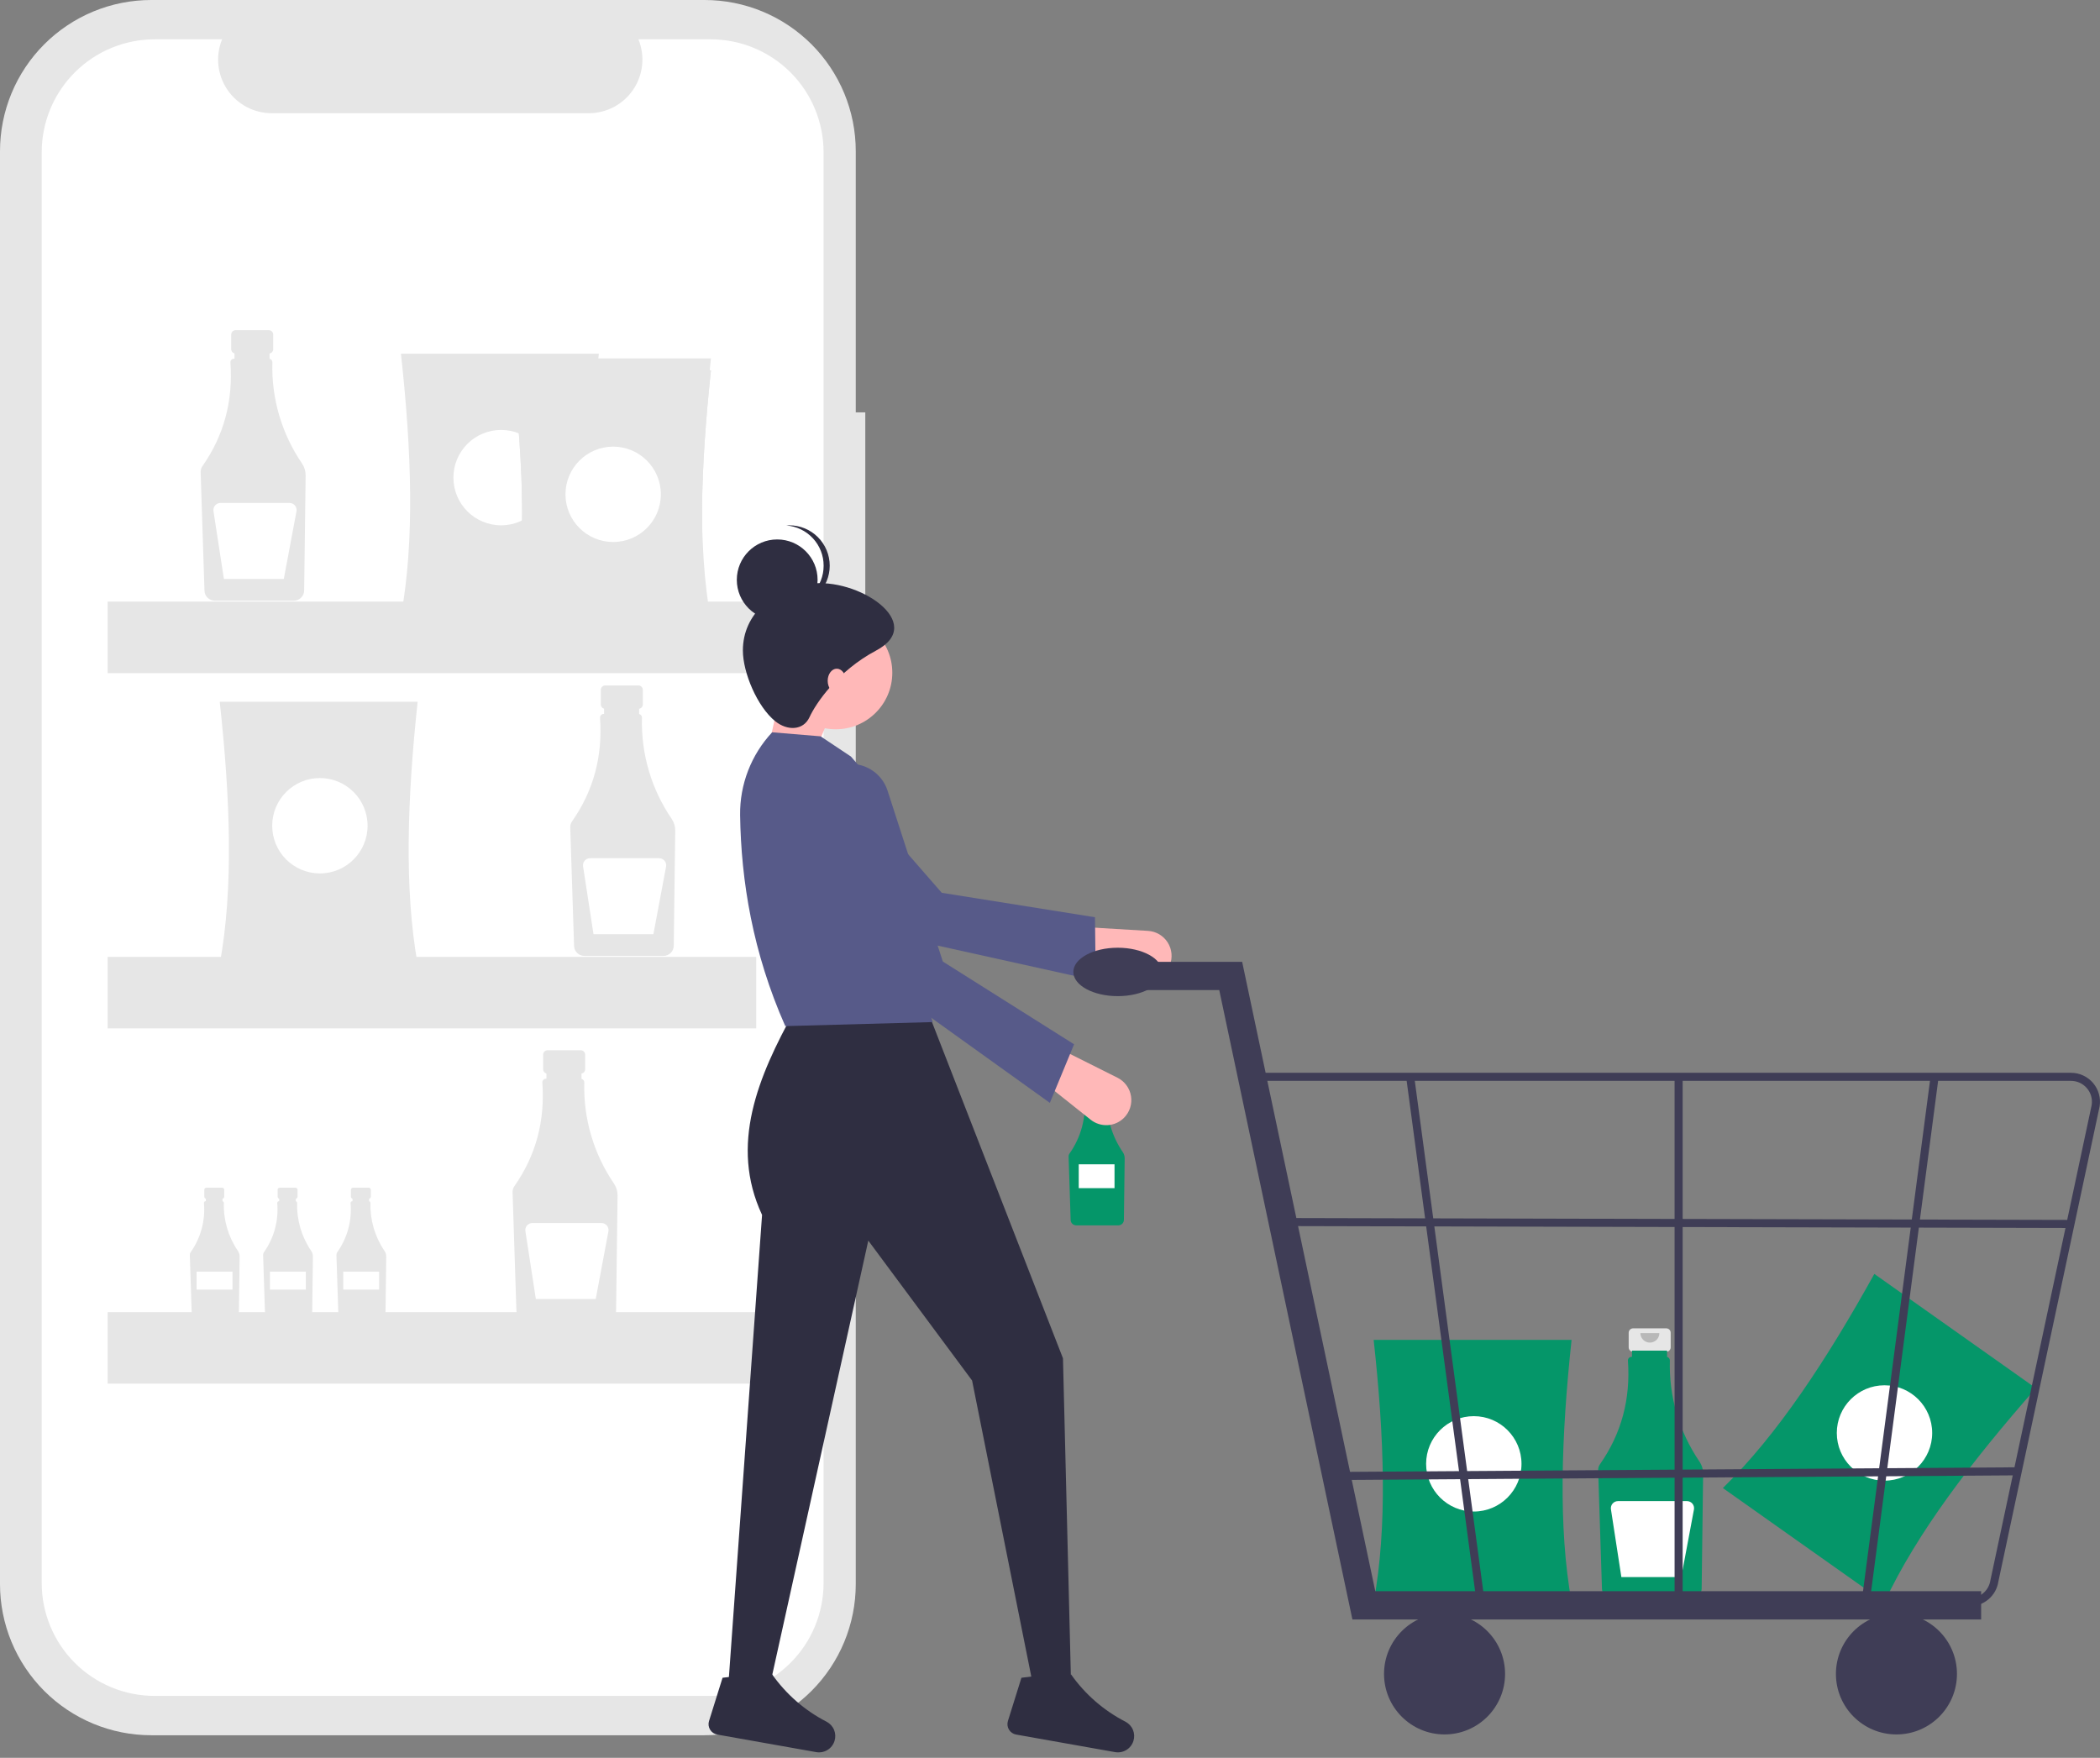 <svg width="307" height="257" viewBox="0 0 307 257" fill="none" xmlns="http://www.w3.org/2000/svg">
<rect x="0" y="0" width="307" height="257" fill="#808080" stroke="none"/>
<g clip-path="url(#clip0_1591_1950)">
<path d="M126.498 60.287H125.104V22.101C125.104 19.199 124.532 16.325 123.422 13.643C122.311 10.962 120.683 8.525 118.631 6.473C116.578 4.421 114.142 2.793 111.461 1.682C108.779 0.572 105.905 -9.08006e-06 103.003 1.08174e-10H22.101C19.199 -9.08006e-06 16.325 0.572 13.643 1.682C10.962 2.793 8.525 4.421 6.473 6.473C4.421 8.525 2.793 10.962 1.682 13.643C0.572 16.325 -4.54007e-06 19.199 0 22.101V231.592C-2.72403e-06 234.494 0.572 237.368 1.682 240.049C2.793 242.731 4.421 245.167 6.473 247.219C8.526 249.272 10.962 250.9 13.643 252.01C16.325 253.121 19.199 253.693 22.101 253.693H103.003C105.905 253.693 108.779 253.121 111.461 252.01C114.142 250.9 116.578 249.272 118.631 247.219C120.683 245.167 122.311 242.731 123.422 240.049C124.532 237.368 125.104 234.494 125.104 231.592V87.468H126.498V60.287Z" fill="#E6E6E6"/>
<path d="M103.894 5.75H93.334C93.819 6.941 94.005 8.232 93.873 9.511C93.742 10.791 93.298 12.018 92.581 13.085C91.864 14.152 90.895 15.027 89.76 15.632C88.626 16.236 87.359 16.553 86.074 16.553H39.726C38.44 16.553 37.174 16.236 36.039 15.632C34.904 15.027 33.935 14.152 33.218 13.085C32.501 12.018 32.057 10.791 31.926 9.511C31.795 8.232 31.98 6.941 32.466 5.75H22.602C20.435 5.75 18.289 6.177 16.286 7.006C14.284 7.836 12.464 9.051 10.932 10.584C9.399 12.117 8.183 13.936 7.354 15.938C6.525 17.941 6.098 20.087 6.098 22.255V231.438C6.098 233.605 6.525 235.752 7.354 237.754C8.183 239.757 9.399 241.576 10.932 243.109C12.464 244.641 14.284 245.857 16.286 246.686C18.289 247.516 20.435 247.943 22.602 247.943H103.894C106.061 247.943 108.208 247.516 110.21 246.686C112.213 245.857 114.032 244.641 115.565 243.109C117.097 241.576 118.313 239.757 119.142 237.754C119.972 235.752 120.399 233.605 120.399 231.438V22.255C120.399 20.087 119.972 17.941 119.142 15.938C118.313 13.936 117.097 12.117 115.565 10.584C114.032 9.051 112.213 7.836 110.21 7.006C108.208 6.177 106.061 5.75 103.894 5.75Z" fill="white"/>
<path d="M39.298 48.274H34.444C34.274 48.274 34.11 48.342 33.989 48.463C33.869 48.584 33.801 48.747 33.801 48.918V51.048C33.801 51.219 33.869 51.383 33.989 51.503C34.11 51.624 34.274 51.692 34.444 51.692H35.249V54.884H38.494V51.692H39.298C39.469 51.692 39.632 51.624 39.753 51.503C39.874 51.383 39.941 51.219 39.941 51.048V48.918C39.941 48.747 39.874 48.584 39.753 48.463C39.632 48.342 39.469 48.274 39.298 48.274Z" fill="#E6E6E6"/>
<path d="M44.159 67.772C41.186 63.423 39.666 58.244 39.818 52.978C39.82 52.856 39.781 52.738 39.706 52.642C39.631 52.546 39.525 52.479 39.407 52.453V51.532H34.281V52.44H34.21C34.071 52.44 33.937 52.496 33.838 52.594C33.74 52.693 33.684 52.827 33.685 52.967C33.685 52.979 33.685 52.992 33.686 53.005C34.09 58.634 32.726 63.683 29.595 68.15C29.415 68.407 29.323 68.715 29.333 69.028L29.893 86.367C29.907 86.754 30.069 87.12 30.346 87.39C30.624 87.66 30.994 87.812 31.381 87.816H42.976C43.367 87.812 43.742 87.656 44.02 87.381C44.298 87.106 44.458 86.733 44.465 86.341L44.681 69.507C44.687 68.889 44.505 68.284 44.159 67.772Z" fill="#E6E6E6"/>
<path d="M42.324 73.531H32.231C32.082 73.531 31.934 73.564 31.799 73.626C31.663 73.689 31.542 73.78 31.445 73.893C31.348 74.006 31.276 74.139 31.235 74.283C31.194 74.427 31.185 74.578 31.207 74.725L32.732 84.638H41.489L43.342 74.759C43.37 74.609 43.365 74.455 43.327 74.308C43.288 74.16 43.218 74.023 43.121 73.906C43.024 73.789 42.902 73.695 42.764 73.63C42.626 73.565 42.476 73.531 42.324 73.531Z" fill="white"/>
<path d="M93.329 100.214H88.475C88.305 100.214 88.141 100.281 88.02 100.402C87.9 100.523 87.832 100.686 87.832 100.857V102.988C87.832 103.158 87.9 103.322 88.02 103.443C88.141 103.563 88.305 103.631 88.475 103.631H89.28V106.823H92.525V103.631H93.329C93.5 103.631 93.663 103.563 93.784 103.443C93.905 103.322 93.973 103.158 93.973 102.988V100.857C93.973 100.686 93.905 100.523 93.784 100.402C93.663 100.281 93.5 100.214 93.329 100.214Z" fill="#E6E6E6"/>
<path d="M98.19 119.712C95.217 115.362 93.698 110.183 93.849 104.917C93.852 104.795 93.812 104.677 93.737 104.581C93.662 104.485 93.557 104.418 93.438 104.392V103.471H88.312V104.379H88.241C88.172 104.379 88.104 104.393 88.04 104.419C87.976 104.446 87.918 104.485 87.87 104.533C87.821 104.582 87.782 104.64 87.756 104.704C87.729 104.768 87.716 104.837 87.716 104.906C87.716 104.918 87.716 104.931 87.717 104.944C88.121 110.573 86.758 115.622 83.626 120.089C83.446 120.346 83.354 120.654 83.364 120.968L83.924 138.306C83.938 138.693 84.1 139.059 84.378 139.329C84.655 139.599 85.026 139.751 85.413 139.755H97.007C97.398 139.751 97.773 139.595 98.051 139.32C98.329 139.045 98.489 138.672 98.496 138.28L98.712 121.446C98.719 120.828 98.536 120.223 98.19 119.712Z" fill="#E6E6E6"/>
<path d="M96.355 125.471H86.263C86.113 125.471 85.966 125.503 85.83 125.565C85.694 125.628 85.574 125.719 85.476 125.832C85.379 125.946 85.307 126.079 85.266 126.222C85.225 126.366 85.216 126.517 85.239 126.664L86.764 136.577H95.521L97.373 126.698C97.401 126.548 97.396 126.394 97.358 126.247C97.32 126.099 97.249 125.962 97.152 125.845C97.055 125.728 96.933 125.634 96.795 125.569C96.657 125.504 96.507 125.471 96.355 125.471Z" fill="white"/>
<path d="M32.475 173.641H30.172C30.091 173.641 30.014 173.673 29.957 173.73C29.899 173.787 29.867 173.865 29.867 173.946V174.956C29.867 175.037 29.899 175.115 29.957 175.172C30.014 175.229 30.091 175.262 30.172 175.262H30.554V176.776H32.093V175.262H32.475C32.556 175.262 32.633 175.229 32.691 175.172C32.748 175.115 32.78 175.037 32.78 174.956V173.946C32.78 173.865 32.748 173.787 32.691 173.73C32.633 173.673 32.556 173.641 32.475 173.641Z" fill="#E6E6E6"/>
<path d="M34.783 182.889C33.373 180.826 32.652 178.369 32.724 175.871C32.725 175.814 32.706 175.757 32.671 175.712C32.635 175.667 32.585 175.635 32.529 175.622V175.186H30.097V175.616H30.064C30.031 175.616 29.999 175.623 29.968 175.635C29.938 175.648 29.911 175.666 29.887 175.69C29.864 175.713 29.846 175.74 29.834 175.771C29.821 175.801 29.815 175.833 29.815 175.866C29.815 175.872 29.815 175.878 29.815 175.884C30.04 178.433 29.352 180.979 27.875 183.068C27.789 183.19 27.746 183.336 27.75 183.485L28.016 191.709C28.023 191.893 28.1 192.067 28.231 192.195C28.363 192.323 28.538 192.395 28.722 192.397H34.222C34.407 192.395 34.585 192.321 34.717 192.19C34.849 192.06 34.925 191.883 34.928 191.697L35.031 183.712C35.034 183.419 34.947 183.132 34.783 182.889Z" fill="#E6E6E6"/>
<path d="M33.99 185.912H28.742V188.536H33.99V185.912Z" fill="white"/>
<path d="M43.194 173.641H40.891C40.81 173.641 40.733 173.673 40.675 173.73C40.618 173.787 40.586 173.865 40.586 173.946V174.956C40.586 175.037 40.618 175.115 40.675 175.172C40.733 175.229 40.81 175.262 40.891 175.262H41.273V176.776H42.812V175.262H43.194C43.275 175.262 43.352 175.229 43.409 175.172C43.467 175.115 43.499 175.037 43.499 174.956V173.946C43.499 173.865 43.467 173.787 43.409 173.73C43.352 173.673 43.275 173.641 43.194 173.641Z" fill="#E6E6E6"/>
<path d="M45.498 182.889C44.088 180.826 43.367 178.369 43.439 175.871C43.44 175.814 43.421 175.757 43.386 175.712C43.35 175.667 43.3 175.635 43.244 175.622V175.186H40.812V175.616H40.779C40.746 175.616 40.714 175.623 40.683 175.635C40.653 175.648 40.626 175.666 40.602 175.69C40.579 175.713 40.561 175.74 40.548 175.771C40.536 175.801 40.529 175.833 40.529 175.866C40.529 175.872 40.53 175.878 40.53 175.884C40.755 178.433 40.067 180.979 38.59 183.068C38.504 183.19 38.461 183.336 38.465 183.485L38.731 191.709C38.737 191.893 38.814 192.067 38.946 192.195C39.078 192.323 39.253 192.395 39.437 192.397H44.937C45.122 192.395 45.3 192.321 45.432 192.19C45.564 192.06 45.64 191.883 45.643 191.697L45.745 183.712C45.748 183.419 45.662 183.132 45.498 182.889Z" fill="#E6E6E6"/>
<path d="M44.709 185.912H39.461V188.536H44.709V185.912Z" fill="white"/>
<path d="M53.908 173.641H51.606C51.525 173.641 51.447 173.673 51.39 173.73C51.333 173.787 51.301 173.865 51.301 173.946V174.956C51.301 175.037 51.333 175.115 51.39 175.172C51.447 175.229 51.525 175.262 51.606 175.262H51.987V176.776H53.527V175.262H53.908C53.989 175.262 54.067 175.229 54.124 175.172C54.181 175.115 54.214 175.037 54.214 174.956V173.946C54.214 173.865 54.181 173.787 54.124 173.73C54.067 173.673 53.989 173.641 53.908 173.641Z" fill="#E6E6E6"/>
<path d="M56.217 182.889C54.806 180.826 54.086 178.369 54.157 175.871C54.159 175.814 54.14 175.757 54.104 175.712C54.069 175.667 54.019 175.635 53.962 175.622V175.186H51.531V175.616H51.497C51.465 175.616 51.432 175.623 51.402 175.635C51.372 175.648 51.344 175.666 51.321 175.69C51.298 175.713 51.28 175.74 51.267 175.771C51.255 175.801 51.248 175.833 51.248 175.866C51.248 175.872 51.248 175.878 51.249 175.884C51.473 178.433 50.786 180.979 49.308 183.068C49.223 183.19 49.179 183.336 49.184 183.485L49.45 191.709C49.456 191.893 49.533 192.067 49.665 192.195C49.796 192.323 49.972 192.395 50.156 192.397H55.656C55.841 192.395 56.019 192.321 56.151 192.19C56.283 192.06 56.358 191.883 56.362 191.697L56.464 183.712C56.467 183.419 56.381 183.132 56.217 182.889Z" fill="#E6E6E6"/>
<path d="M55.423 185.912H50.176V188.536H55.423V185.912Z" fill="white"/>
<path d="M84.9 153.547H80.046C79.961 153.547 79.878 153.564 79.8 153.596C79.722 153.629 79.651 153.676 79.591 153.736C79.531 153.795 79.484 153.866 79.451 153.944C79.419 154.023 79.402 154.106 79.402 154.191V156.321C79.402 156.492 79.47 156.656 79.591 156.776C79.712 156.897 79.875 156.965 80.046 156.965H80.85V160.157H84.095V156.965H84.9C85.07 156.965 85.234 156.897 85.355 156.776C85.475 156.656 85.543 156.492 85.543 156.321V154.191C85.543 154.106 85.526 154.023 85.494 153.944C85.462 153.866 85.414 153.795 85.355 153.736C85.295 153.676 85.224 153.629 85.146 153.596C85.068 153.564 84.984 153.547 84.9 153.547Z" fill="#E6E6E6"/>
<path d="M89.76 173.045C86.788 168.696 85.268 163.517 85.419 158.251C85.422 158.129 85.382 158.01 85.308 157.915C85.233 157.819 85.127 157.752 85.008 157.725V156.805H79.882V157.713H79.812C79.743 157.713 79.674 157.726 79.61 157.753C79.547 157.779 79.489 157.818 79.44 157.867C79.391 157.916 79.352 157.974 79.326 158.038C79.3 158.102 79.286 158.17 79.286 158.239C79.286 158.252 79.287 158.265 79.288 158.278C79.692 163.907 78.328 168.955 75.197 173.423C75.016 173.679 74.924 173.988 74.934 174.301L75.495 191.64C75.508 192.026 75.671 192.393 75.948 192.663C76.225 192.933 76.596 193.085 76.983 193.088H88.577C88.969 193.085 89.344 192.929 89.622 192.654C89.9 192.378 90.059 192.005 90.066 191.614L90.282 174.78C90.289 174.162 90.107 173.557 89.76 173.045Z" fill="#E6E6E6"/>
<path d="M87.925 178.804H77.833C77.684 178.804 77.536 178.836 77.4 178.899C77.264 178.961 77.144 179.052 77.047 179.166C76.949 179.279 76.878 179.412 76.837 179.556C76.796 179.699 76.786 179.85 76.809 179.998L78.334 189.911H87.091L88.944 180.031C88.972 179.882 88.966 179.728 88.928 179.58C88.89 179.433 88.82 179.296 88.722 179.179C88.625 179.061 88.503 178.967 88.366 178.902C88.228 178.838 88.077 178.804 87.925 178.804Z" fill="white"/>
<path d="M87.546 90.047H58.613C60.636 79.111 60.171 65.905 58.613 51.703H87.546C86.03 65.905 85.577 79.111 87.546 90.047Z" fill="#E6E6E6"/>
<path d="M73.257 76.801C77.107 76.801 80.229 73.68 80.229 69.829C80.229 65.979 77.107 62.858 73.257 62.858C69.406 62.858 66.285 65.979 66.285 69.829C66.285 73.68 69.406 76.801 73.257 76.801Z" fill="white"/>
<path d="M61.054 140.941H32.121C34.144 130.005 33.678 116.799 32.121 102.596H61.054C59.538 116.799 59.085 130.005 61.054 140.941Z" fill="#E6E6E6"/>
<path d="M46.765 127.694C50.615 127.694 53.736 124.573 53.736 120.723C53.736 116.872 50.615 113.751 46.765 113.751C42.914 113.751 39.793 116.872 39.793 120.723C39.793 124.573 42.914 127.694 46.765 127.694Z" fill="white"/>
<path d="M103.933 92.487H75C77.023 81.551 76.557 68.345 75 54.143H103.933C102.417 68.345 101.964 81.551 103.933 92.487Z" fill="#E6E6E6"/>
<path d="M89.64 79.241C93.49 79.241 96.611 76.12 96.611 72.27C96.611 68.419 93.49 65.298 89.64 65.298C85.789 65.298 82.668 68.419 82.668 72.27C82.668 76.12 85.789 79.241 89.64 79.241Z" fill="white"/>
<path d="M103.933 90.744H75C77.023 79.808 76.557 66.602 75 52.4H103.933C102.417 66.602 101.964 79.808 103.933 90.744Z" fill="#E6E6E6"/>
<path d="M89.64 77.498C93.49 77.498 96.611 74.377 96.611 70.526C96.611 66.676 93.49 63.555 89.64 63.555C85.789 63.555 82.668 66.676 82.668 70.526C82.668 74.377 85.789 77.498 89.64 77.498Z" fill="white"/>
<path d="M103.933 92.487H75C77.023 81.551 76.557 68.345 75 54.143H103.933C102.417 68.345 101.964 81.551 103.933 92.487Z" fill="#E6E6E6"/>
<path d="M89.64 79.241C93.49 79.241 96.611 76.12 96.611 72.27C96.611 68.419 93.49 65.298 89.64 65.298C85.789 65.298 82.668 68.419 82.668 72.27C82.668 76.12 85.789 79.241 89.64 79.241Z" fill="white"/>
<path d="M110.553 87.956H15.738V98.413H110.553V87.956Z" fill="#E6E6E6"/>
<path d="M110.553 139.895H15.738V150.353H110.553V139.895Z" fill="#E6E6E6"/>
<path d="M110.553 191.834H15.738V202.292H110.553V191.834Z" fill="#E6E6E6"/>
<path d="M275.488 234.26L251.867 217.553C259.834 209.792 267.08 198.742 274.009 186.247L297.63 202.954C288.192 213.674 280.196 224.194 275.488 234.26Z" fill="#059669"/>
<path d="M275.495 216.472C279.346 216.472 282.467 213.351 282.467 209.501C282.467 205.65 279.346 202.529 275.495 202.529C271.645 202.529 268.523 205.65 268.523 209.501C268.523 213.351 271.645 216.472 275.495 216.472Z" fill="white"/>
<path d="M161.542 158.021H158.949C158.858 158.021 158.771 158.057 158.706 158.122C158.642 158.186 158.605 158.274 158.605 158.365V159.503C158.605 159.548 158.614 159.593 158.632 159.635C158.649 159.676 158.674 159.714 158.706 159.746C158.738 159.778 158.776 159.803 158.818 159.821C158.859 159.838 158.904 159.847 158.949 159.847H159.379V161.552H161.112V159.847H161.542C161.633 159.847 161.721 159.811 161.785 159.746C161.85 159.682 161.886 159.594 161.886 159.503V158.365C161.886 158.274 161.85 158.186 161.785 158.122C161.721 158.057 161.633 158.021 161.542 158.021Z" fill="#E6E6E6"/>
<path d="M164.139 168.437C162.551 166.114 161.74 163.347 161.82 160.534C161.822 160.469 161.801 160.406 161.761 160.354C161.721 160.303 161.664 160.268 161.601 160.253V159.762H158.862V160.247H158.825C158.788 160.247 158.751 160.254 158.717 160.268C158.683 160.282 158.652 160.303 158.626 160.329C158.6 160.355 158.579 160.386 158.565 160.42C158.551 160.454 158.544 160.491 158.544 160.528C158.544 160.535 158.544 160.542 158.545 160.548C158.798 163.419 158.023 166.286 156.359 168.639C156.263 168.776 156.214 168.941 156.219 169.108L156.519 178.371C156.526 178.577 156.612 178.773 156.761 178.917C156.909 179.062 157.107 179.143 157.314 179.145H163.507C163.717 179.143 163.917 179.06 164.065 178.913C164.214 178.765 164.299 178.566 164.303 178.357L164.418 169.364C164.422 169.034 164.324 168.711 164.139 168.437Z" fill="#059669"/>
<path opacity="0.2" d="M161.003 158.392C161.003 158.589 160.925 158.778 160.786 158.917C160.647 159.056 160.458 159.134 160.261 159.134C160.064 159.134 159.876 159.056 159.737 158.917C159.598 158.778 159.52 158.589 159.52 158.392" fill="black"/>
<path d="M162.932 170.222H157.703V173.708H162.932V170.222Z" fill="white"/>
<path d="M243.595 194.206H238.741C238.57 194.206 238.407 194.274 238.286 194.394C238.165 194.515 238.098 194.679 238.098 194.849V196.98C238.098 197.15 238.165 197.314 238.286 197.435C238.407 197.555 238.57 197.623 238.741 197.623H239.545V200.815H242.791V197.623H243.595C243.766 197.623 243.929 197.555 244.05 197.435C244.171 197.314 244.238 197.15 244.238 196.98V194.849C244.238 194.679 244.171 194.515 244.05 194.394C243.929 194.274 243.766 194.206 243.595 194.206Z" fill="#E6E6E6"/>
<path d="M248.459 213.703C245.487 209.354 243.967 204.175 244.118 198.909C244.121 198.787 244.082 198.668 244.007 198.573C243.932 198.477 243.826 198.41 243.708 198.383V197.463H238.581V198.371H238.511C238.442 198.371 238.373 198.384 238.31 198.411C238.246 198.437 238.188 198.476 238.139 198.525C238.09 198.574 238.052 198.632 238.025 198.696C237.999 198.76 237.985 198.828 237.985 198.897C237.985 198.91 237.986 198.923 237.987 198.936C238.391 204.565 237.027 209.613 233.896 214.081C233.716 214.338 233.624 214.646 233.634 214.959L234.194 232.298C234.208 232.684 234.37 233.051 234.647 233.321C234.924 233.591 235.295 233.743 235.682 233.746H247.277C247.668 233.743 248.043 233.587 248.321 233.312C248.599 233.036 248.759 232.663 248.766 232.272L248.982 215.438C248.988 214.82 248.806 214.215 248.459 213.703Z" fill="#059669"/>
<path opacity="0.2" d="M242.585 194.9C242.585 195.268 242.439 195.621 242.179 195.882C241.918 196.142 241.565 196.288 241.197 196.288C240.829 196.288 240.476 196.142 240.215 195.882C239.955 195.621 239.809 195.268 239.809 194.9" fill="black"/>
<path d="M246.62 219.463H236.528C236.379 219.463 236.231 219.495 236.096 219.558C235.96 219.62 235.839 219.711 235.742 219.824C235.645 219.938 235.573 220.071 235.532 220.214C235.491 220.358 235.482 220.509 235.504 220.657L237.029 230.57H245.786L247.639 220.69C247.667 220.54 247.662 220.386 247.623 220.239C247.585 220.092 247.515 219.954 247.418 219.837C247.321 219.72 247.199 219.626 247.061 219.561C246.923 219.496 246.773 219.463 246.62 219.463Z" fill="white"/>
<path d="M229.749 234.233H200.816C202.839 223.296 202.374 210.09 200.816 195.888H229.749C228.233 210.09 227.78 223.296 229.749 234.233Z" fill="#059669"/>
<path d="M215.456 220.987C219.306 220.987 222.428 217.865 222.428 214.015C222.428 210.165 219.306 207.043 215.456 207.043C211.606 207.043 208.484 210.165 208.484 214.015C208.484 217.865 211.606 220.987 215.456 220.987Z" fill="white"/>
<path d="M111.406 113.557L117.901 112.967L122.035 102.929L114.654 98.796L111.406 113.557Z" fill="#FFB8B8"/>
<path d="M171.012 141.114C171.228 140.575 171.313 139.993 171.26 139.415C171.207 138.838 171.017 138.281 170.706 137.79C170.396 137.3 169.973 136.891 169.473 136.596C168.973 136.302 168.41 136.13 167.831 136.095L157.747 135.494L156.262 140.432L166.643 143.283C167.511 143.521 168.436 143.432 169.241 143.032C170.047 142.632 170.678 141.949 171.012 141.114Z" fill="#FFB8B8"/>
<path d="M160.186 143.366L160.075 134.101L137.674 130.527L120.418 110.735C119.52 109.705 118.279 109.036 116.925 108.851C115.572 108.666 114.197 108.977 113.056 109.728C112.365 110.183 111.782 110.784 111.349 111.488C110.915 112.193 110.642 112.984 110.548 113.806C110.454 114.628 110.542 115.46 110.805 116.245C111.069 117.029 111.501 117.746 112.072 118.344L126.308 135.865L160.186 143.366Z" fill="#575A89"/>
<path d="M106.387 247.594H112.291L126.937 181.377L142.11 201.833L150.967 246.118H156.576L155.396 198.585L135.615 147.805H116.129C110.805 157.442 106.627 167.375 111.406 177.623L106.387 247.594Z" fill="#2F2E41"/>
<path d="M147.347 251.616C147.282 251.825 147.262 252.045 147.289 252.263C147.315 252.48 147.388 252.689 147.501 252.876C147.615 253.063 147.767 253.224 147.948 253.347C148.129 253.471 148.334 253.555 148.549 253.593L162.998 256.157C163.569 256.261 164.158 256.153 164.655 255.853C165.152 255.553 165.522 255.082 165.695 254.528C165.863 253.998 165.84 253.426 165.628 252.913C165.417 252.399 165.031 251.976 164.539 251.718C161.362 250.087 158.628 247.71 156.571 244.791C154.983 246.27 153.208 246.13 151.323 245.041L149.324 245.291L147.347 251.616Z" fill="#2F2E41"/>
<path d="M103.652 251.616C103.587 251.825 103.567 252.045 103.593 252.263C103.62 252.48 103.693 252.689 103.806 252.876C103.92 253.063 104.072 253.224 104.253 253.347C104.433 253.471 104.638 253.555 104.854 253.593L119.303 256.157C119.873 256.261 120.463 256.153 120.96 255.853C121.457 255.553 121.826 255.082 121.999 254.528C122.168 253.998 122.144 253.426 121.933 252.913C121.722 252.399 121.336 251.976 120.844 251.718C117.667 250.087 114.933 247.71 112.876 244.791C111.288 246.27 109.513 246.13 107.628 245.041L105.629 245.291L103.652 251.616Z" fill="#2F2E41"/>
<path d="M122.181 106.62C126.746 106.62 130.447 102.919 130.447 98.353C130.447 93.788 126.746 90.087 122.181 90.087C117.615 90.087 113.914 93.788 113.914 98.353C113.914 102.919 117.615 106.62 122.181 106.62Z" fill="#FFB8B8"/>
<path d="M114.8 150.019L136.352 149.429L130.023 129.508C133.956 123.203 129.998 116.903 124.395 110.605L119.967 107.653L112.881 107.062C109.813 110.345 108.135 114.688 108.197 119.18C108.337 128.8 110.041 139.273 114.8 150.019Z" fill="#575A89"/>
<path d="M164.316 163.428C164.727 163.017 165.034 162.515 165.212 161.963C165.391 161.411 165.435 160.824 165.342 160.252C165.25 159.679 165.022 159.136 164.678 158.669C164.335 158.201 163.885 157.822 163.366 157.562L154.331 153.042L151.023 156.997L159.446 163.703C160.15 164.263 161.036 164.545 161.934 164.494C162.832 164.443 163.68 164.064 164.316 163.428Z" fill="#FFB8B8"/>
<path d="M153.478 161.238L157.021 152.676L137.833 140.578L129.753 115.593C129.333 114.293 128.456 113.19 127.284 112.487C126.112 111.785 124.726 111.53 123.381 111.772C122.567 111.918 121.795 112.241 121.119 112.718C120.444 113.196 119.881 113.816 119.472 114.534C119.062 115.253 118.815 116.053 118.749 116.877C118.682 117.702 118.798 118.531 119.087 119.306L125.283 141.014L153.478 161.238Z" fill="#575A89"/>
<path d="M108.602 95.106C108.602 98.322 110.69 103.303 113.325 105.439C115.098 106.875 117.441 106.815 118.344 104.848C119.271 102.831 122.465 98.089 128.087 95.106C135.581 91.129 125.429 84.326 118.344 85.363C113.02 86.142 108.602 89.725 108.602 95.106Z" fill="#2F2E41"/>
<path d="M113.62 90.677C116.881 90.677 119.524 88.033 119.524 84.772C119.524 81.511 116.881 78.867 113.62 78.867C110.358 78.867 107.715 81.511 107.715 84.772C107.715 88.033 110.358 90.677 113.62 90.677Z" fill="#2F2E41"/>
<path d="M120.411 82.706C120.41 81.217 119.847 79.784 118.834 78.693C117.821 77.602 116.434 76.934 114.949 76.823C115.096 76.812 115.243 76.801 115.392 76.801C116.958 76.801 118.46 77.423 119.567 78.53C120.675 79.638 121.297 81.14 121.297 82.706C121.297 84.272 120.675 85.773 119.567 86.881C118.46 87.988 116.958 88.61 115.392 88.61C115.243 88.61 115.096 88.599 114.949 88.588C116.434 88.477 117.821 87.809 118.834 86.719C119.847 85.628 120.41 84.194 120.411 82.706Z" fill="#2F2E41"/>
<path d="M122.329 101.305C123.062 101.305 123.657 100.512 123.657 99.534C123.657 98.556 123.062 97.763 122.329 97.763C121.595 97.763 121 98.556 121 99.534C121 100.512 121.595 101.305 122.329 101.305Z" fill="#FFB8B8"/>
<path d="M289.626 236.765H197.709L178.244 144.751H161.633V140.622H181.591L201.055 232.636H289.626V236.765Z" fill="#3F3D56"/>
<path d="M211.179 253.575C216.066 253.575 220.027 249.614 220.027 244.728C220.027 239.842 216.066 235.88 211.179 235.88C206.293 235.88 202.332 239.842 202.332 244.728C202.332 249.614 206.293 253.575 211.179 253.575Z" fill="#3F3D56"/>
<path d="M277.242 253.575C282.128 253.575 286.089 249.614 286.089 244.728C286.089 239.842 282.128 235.88 277.242 235.88C272.356 235.88 268.395 239.842 268.395 244.728C268.395 249.614 272.356 253.575 277.242 253.575Z" fill="#3F3D56"/>
<path d="M287.952 234.821H198.521L182.742 156.843H302.76C303.372 156.843 303.977 156.976 304.533 157.232C305.09 157.488 305.584 157.862 305.982 158.327C306.38 158.793 306.672 159.339 306.839 159.928C307.006 160.517 307.043 161.136 306.948 161.741L292.14 231.239C291.987 232.239 291.48 233.151 290.711 233.808C289.943 234.466 288.963 234.825 287.952 234.821ZM199.492 233.641H287.952C288.682 233.644 289.389 233.385 289.943 232.91C290.498 232.436 290.864 231.778 290.974 231.056L305.783 161.558C305.851 161.121 305.824 160.674 305.704 160.249C305.584 159.824 305.373 159.43 305.085 159.094C304.798 158.758 304.441 158.488 304.04 158.303C303.638 158.118 303.202 158.023 302.76 158.023H184.174L199.492 233.641Z" fill="#3F3D56"/>
<path d="M215.908 234.571L205.574 157.529L206.738 157.336L217.072 234.379L215.908 234.571Z" fill="#3F3D56"/>
<path d="M273.368 233.979L272.203 233.791L282.235 157.338L283.4 157.527L273.368 233.979Z" fill="#3F3D56"/>
<path d="M245.988 157.432H244.809V234.475H245.988V157.432Z" fill="#3F3D56"/>
<path d="M188.768 178.077L188.766 179.256L302.955 179.533L302.958 178.353L188.768 178.077Z" fill="#3F3D56"/>
<path d="M294.9 214.518L194.582 215.203L194.59 216.383L294.908 215.697L294.9 214.518Z" fill="#3F3D56"/>
<path d="M163.402 145.636C166.986 145.636 169.89 144.051 169.89 142.097C169.89 140.142 166.986 138.558 163.402 138.558C159.819 138.558 156.914 140.142 156.914 142.097C156.914 144.051 159.819 145.636 163.402 145.636Z" fill="#3F3D56"/>
</g>
<defs>
<clipPath id="clip0_1591_1950">
<rect width="307" height="256.196" fill="white"/>
</clipPath>
</defs>
</svg>
